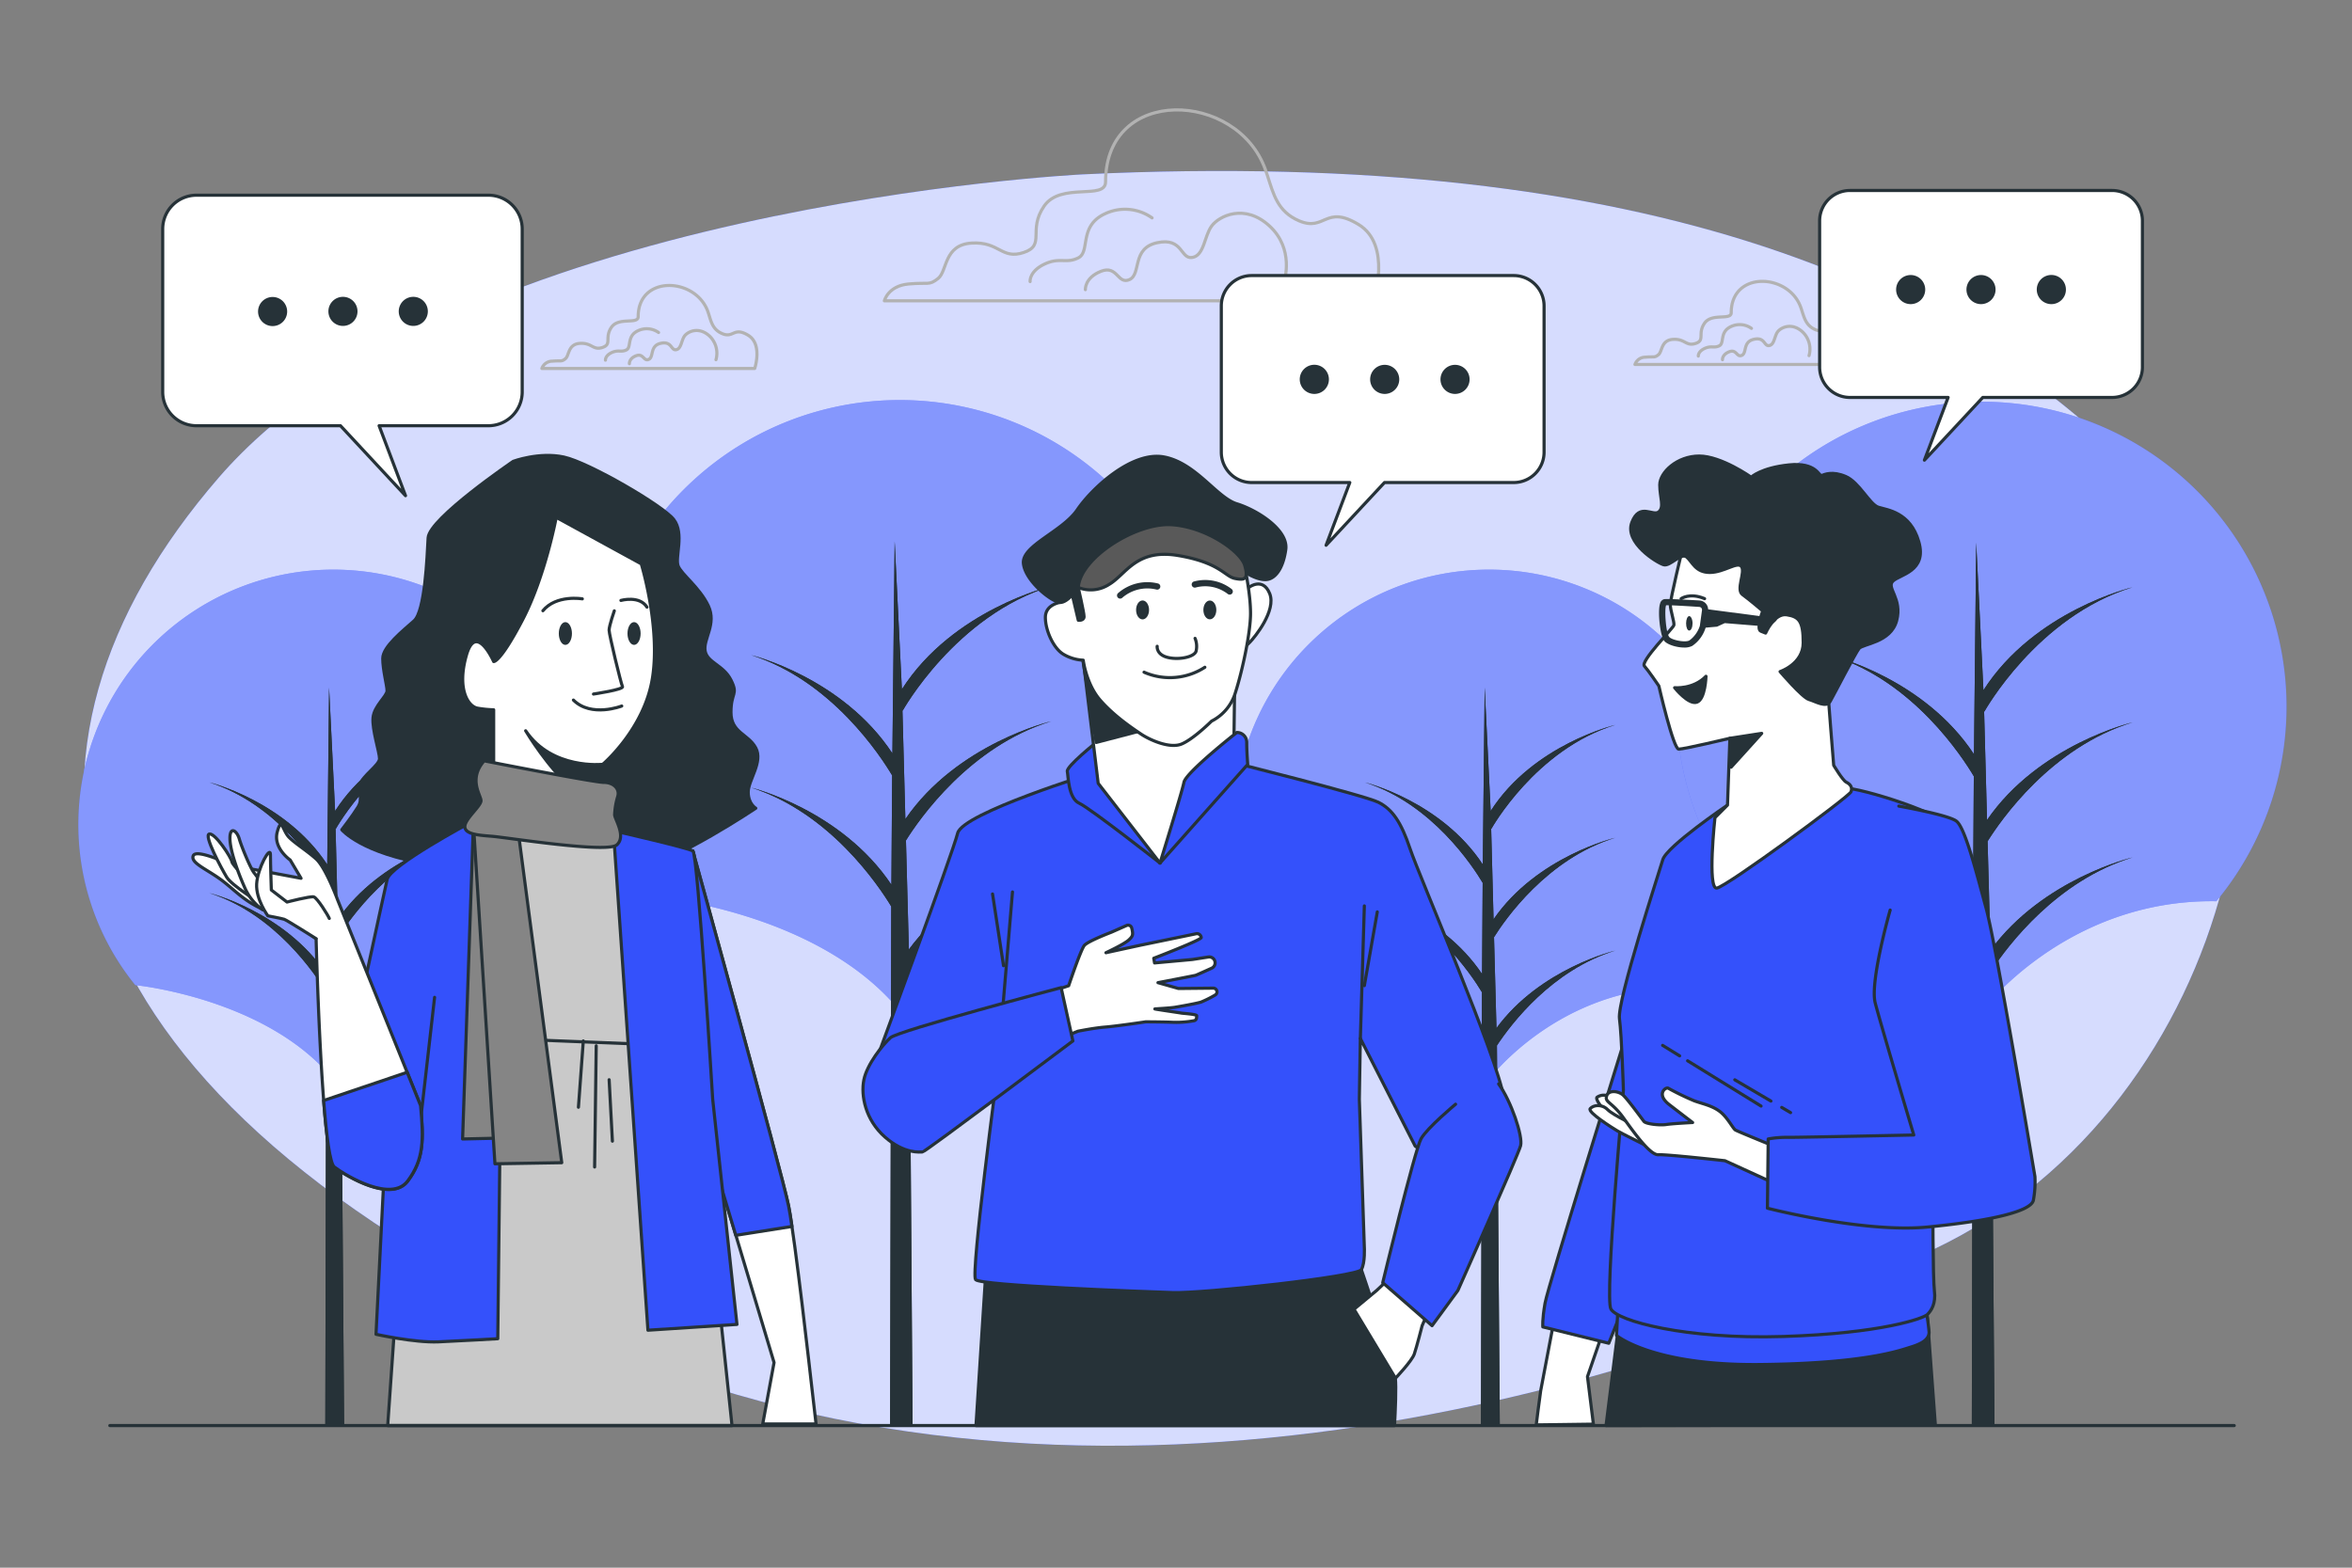 <svg xmlns="http://www.w3.org/2000/svg" viewBox="0 0 750 500"><rect x="0" y="0" width="750" height="500" fill="#808080" stroke="none"/><g id="freepik--background-simple--inject-16"><path d="M345.18,55.62S145,65.39,69.76,152.31,11.17,340.8,173.29,420.89,520,444.33,616.69,398.42,743,216.14,685.05,154.26,527.81,46.83,345.18,55.62Z" style="fill:#3451FB"></path><path d="M345.18,55.62S145,65.39,69.76,152.31,11.17,340.8,173.29,420.89,520,444.33,616.69,398.42,743,216.14,685.05,154.26,527.81,46.83,345.18,55.62Z" style="fill:#fff;opacity:0.8"></path></g><g id="freepik--Trees--inject-16"><path d="M211.39,286.4s50.11,5,75.51,36c0,0,26.83-36,75-35.25a97.4,97.4,0,1,0-150.55-.69Z" style="fill:#3451FB"></path><path d="M211.39,286.4s50.11,5,75.51,36c0,0,26.83-36,75-35.25a97.4,97.4,0,1,0-150.55-.69Z" style="fill:#fff;opacity:0.4"></path><path d="M239.56,251.21c25,7.92,40.58,31.19,44.64,37.9l-.37,165.56H291L290,309.45c5.46-8.26,21.07-28.88,45.19-36.25,0,0-28.64,6.79-45.37,29.62l-.93-34.77c4.12-6.61,20.25-30,46.3-38,0,0-30,7.1-46.49,31.19l-.94-35,.06.47s16.92-30.45,47.37-39.75c0,0-31.35,7.44-47.6,32.89l-2.3-47.16-.72,67.6c-15.92-24.22-45-31.34-45-31.34,25.65,8.12,41.34,32.34,44.92,38.37l-.24,34.85C268.26,258.26,239.56,251.21,239.56,251.21Z" style="fill:#263238"></path><path d="M239.56,251.21c25,7.92,40.58,31.19,44.64,37.9l-.37,165.56H291L290,309.45c5.46-8.26,21.07-28.88,45.19-36.25,0,0-28.64,6.79-45.37,29.62l-.93-34.77c4.12-6.61,20.25-30,46.3-38,0,0-30,7.1-46.49,31.19l-.94-35,.06.47s16.92-30.45,47.37-39.75c0,0-31.35,7.44-47.6,32.89l-2.3-47.16-.72,67.6c-15.92-24.22-45-31.34-45-31.34,25.65,8.12,41.34,32.34,44.92,38.37l-.24,34.85C268.26,258.26,239.56,251.21,239.56,251.21Z" style="fill:#263238"></path><path d="M411.78,314.21s41.83,4.14,63,30.06c0,0,22.4-30,62.63-29.42a81.3,81.3,0,1,0-125.67-.57Z" style="fill:#3451FB"></path><path d="M411.78,314.21s41.83,4.14,63,30.06c0,0,22.4-30,62.63-29.42a81.3,81.3,0,1,0-125.67-.57Z" style="fill:#fff;opacity:0.4"></path><path d="M435.3,284.83c20.9,6.62,33.87,26,37.26,31.64l-.31,138.2h6l-.91-121.22c4.56-6.9,17.59-24.11,37.72-30.26,0,0-23.91,5.67-37.87,24.72l-.78-29c3.44-5.51,16.91-25.06,38.65-31.71,0,0-25,5.93-38.8,26L475.49,264l.05.39s14.12-25.42,39.54-33.18c0,0-26.17,6.21-39.74,27.45l-1.91-39.37-.6,56.43c-13.3-20.21-37.53-26.16-37.53-26.16,21.41,6.78,34.5,27,37.49,32l-.19,29.09C459.25,290.72,435.3,284.83,435.3,284.83Z" style="fill:#263238"></path><path d="M435.3,284.83c20.9,6.62,33.87,26,37.26,31.64l-.31,138.2h6l-.91-121.22c4.56-6.9,17.59-24.11,37.72-30.26,0,0-23.91,5.67-37.87,24.72l-.78-29c3.44-5.51,16.91-25.06,38.65-31.71,0,0-25,5.93-38.8,26L475.49,264l.05.39s14.12-25.42,39.54-33.18c0,0-26.17,6.21-39.74,27.45l-1.91-39.37-.6,56.43c-13.3-20.21-37.53-26.16-37.53-26.16,21.41,6.78,34.5,27,37.49,32l-.19,29.09C459.25,290.72,435.3,284.83,435.3,284.83Z" style="fill:#263238"></path><path d="M43.25,314.21s41.83,4.14,63,30.06c0,0,22.4-30,62.63-29.42a81.3,81.3,0,1,0-125.67-.57Z" style="fill:#3451FB"></path><path d="M43.25,314.21s41.83,4.14,63,30.06c0,0,22.4-30,62.63-29.42a81.3,81.3,0,1,0-125.67-.57Z" style="fill:#fff;opacity:0.4"></path><path d="M66.77,284.83c20.9,6.62,33.87,26,37.26,31.64l-.3,138.2h6l-.91-121.22c4.56-6.9,17.59-24.11,37.72-30.26,0,0-23.91,5.67-37.87,24.72l-.78-29c3.44-5.51,16.91-25.06,38.65-31.71,0,0-25,5.93-38.8,26L107,264l.06.39s14.12-25.42,39.53-33.18c0,0-26.16,6.21-39.73,27.45l-1.92-39.37-.6,56.43C91,255.48,66.77,249.53,66.77,249.53c21.41,6.78,34.51,27,37.49,32l-.19,29.09C90.72,290.72,66.77,284.83,66.77,284.83Z" style="fill:#263238"></path><path d="M66.77,284.83c20.9,6.62,33.87,26,37.26,31.64l-.3,138.2h6l-.91-121.22c4.56-6.9,17.59-24.11,37.72-30.26,0,0-23.91,5.67-37.87,24.72l-.78-29c3.44-5.51,16.91-25.06,38.65-31.71,0,0-25,5.93-38.8,26L107,264l.06.39s14.12-25.42,39.53-33.18c0,0-26.16,6.21-39.73,27.45l-1.92-39.37-.6,56.43C91,255.48,66.77,249.53,66.77,249.53c21.41,6.78,34.51,27,37.49,32l-.19,29.09C90.72,290.72,66.77,284.83,66.77,284.83Z" style="fill:#263238"></path><path d="M556.43,286.64s50,4.95,75.4,36c0,0,26.79-35.94,74.92-35.2a97.26,97.26,0,1,0-150.34-.69Z" style="fill:#3451FB"></path><path d="M556.43,286.64s50,4.95,75.4,36c0,0,26.79-35.94,74.92-35.2a97.26,97.26,0,1,0-150.34-.69Z" style="fill:#fff;opacity:0.4"></path><path d="M584.56,251.5c25,7.91,40.52,31.14,44.57,37.85l-.36,165.32H636l-1.08-145c5.45-8.26,21-28.85,45.12-36.21,0,0-28.6,6.79-45.3,29.58l-.94-34.72c4.12-6.59,20.23-30,46.24-37.93,0,0-29.91,7.09-46.42,31.14l-.94-35,.07.46S649.6,196.6,680,187.31c0,0-31.3,7.43-47.53,32.84l-2.3-47.09-.71,67.5c-15.91-24.18-44.9-31.29-44.9-31.29,25.61,8.1,41.28,32.29,44.85,38.32l-.23,34.79C613.22,258.54,584.56,251.5,584.56,251.5Z" style="fill:#263238"></path><path d="M584.56,251.5c25,7.91,40.52,31.14,44.57,37.85l-.36,165.32H636l-1.08-145c5.45-8.26,21-28.85,45.12-36.21,0,0-28.6,6.79-45.3,29.58l-.94-34.72c4.12-6.59,20.23-30,46.24-37.93,0,0-29.91,7.09-46.42,31.14l-.94-35,.07.46S649.6,196.6,680,187.31c0,0-31.3,7.43-47.53,32.84l-2.3-47.09-.71,67.5c-15.91-24.18-44.9-31.29-44.9-31.29,25.61,8.1,41.28,32.29,44.85,38.32l-.23,34.79C613.22,258.54,584.56,251.5,584.56,251.5Z" style="fill:#263238"></path></g><g id="freepik--Clouds--inject-16"><path d="M404.16,56c-.22-.68-.45-1.35-.69-2-9-25.06-50.93-26.79-50.93,4,0,5.93-14.24,0-19.58,7.71s.6,12.45-6.52,14.82-7.71-3.55-16.61-3-7.71,8.9-10.67,11.27-3,1.18-9.49,1.78S282,95.94,282,95.94H438s5.93-17.8-4.75-24.32-10.68,2.37-19-1.19C407.36,67.49,406.08,61.91,404.16,56Z" style="fill:none;stroke:#b2b2b2;stroke-linecap:round;stroke-linejoin:round"></path><path d="M409.55,89.45s3.23-10-4.7-17.34-16.15-3.23-18.5,0-2.35,9.41-6.17,10-2.94-6.46-11.17-4.7-5,10-8.81,11.75-3.82-4.7-9.1-2.64-5,5.87-5,5.87" style="fill:none;stroke:#b2b2b2;stroke-linecap:round;stroke-linejoin:round"></path><path d="M367.36,69.49a14.88,14.88,0,0,0-15-1.31c-8.51,3.93-4.58,12.1-8.51,14.06s-5.88-.32-10.79,2-4.58,5.56-4.58,5.56" style="fill:none;stroke:#b2b2b2;stroke-linecap:round;stroke-linejoin:round"></path><path d="M226,100.18c-.1-.29-.19-.59-.3-.88C221.74,88.4,203.5,87.64,203.5,101c0,2.58-6.19,0-8.51,3.36s.25,5.41-2.84,6.45-3.36-1.55-7.23-1.29-3.35,3.87-4.64,4.9-1.29.52-4.13.77a3.53,3.53,0,0,0-3.36,2.33h67.87s2.58-7.75-2.07-10.58-4.64,1-8.25-.52C227.35,105.18,226.79,102.75,226,100.18Z" style="fill:none;stroke:#b2b2b2;stroke-linecap:round;stroke-linejoin:round"></path><path d="M228.31,114.73a7.59,7.59,0,0,0-2.05-7.54c-3.45-3.19-7-1.4-8,0s-1,4.09-2.68,4.35-1.28-2.81-4.86-2.05-2.17,4.35-3.83,5.12-1.67-2-4-1.16S200.7,116,200.7,116" style="fill:none;stroke:#b2b2b2;stroke-linecap:round;stroke-linejoin:round"></path><path d="M210,106.05a6.48,6.48,0,0,0-6.55-.57c-3.7,1.71-2,5.27-3.7,6.12s-2.56-.14-4.69.85-2,2.42-2,2.42" style="fill:none;stroke:#b2b2b2;stroke-linecap:round;stroke-linejoin:round"></path><path d="M574.51,98.86c-.09-.29-.19-.58-.3-.88-3.92-10.9-22.15-11.65-22.16,1.74,0,2.58-6.19,0-8.51,3.36s.26,5.42-2.84,6.45-3.35-1.55-7.22-1.29-3.36,3.87-4.65,4.9-1.29.52-4.13.78a3.5,3.5,0,0,0-3.35,2.32h67.86s2.58-7.74-2.06-10.58-4.65,1-8.26-.52C575.91,103.86,575.35,101.44,574.51,98.86Z" style="fill:none;stroke:#b2b2b2;stroke-linecap:round;stroke-linejoin:round"></path><path d="M576.86,113.42a7.56,7.56,0,0,0-2.05-7.54c-3.45-3.2-7-1.41-8,0s-1,4.09-2.68,4.34-1.28-2.81-4.86-2-2.17,4.34-3.83,5.11-1.66-2.05-4-1.15-2.18,2.55-2.18,2.55" style="fill:none;stroke:#b2b2b2;stroke-linecap:round;stroke-linejoin:round"></path><path d="M558.5,104.73a6.48,6.48,0,0,0-6.54-.57c-3.7,1.71-2,5.27-3.7,6.12s-2.56-.14-4.7.86-2,2.42-2,2.42" style="fill:none;stroke:#b2b2b2;stroke-linecap:round;stroke-linejoin:round"></path></g><g id="freepik--character-3--inject-16"><path d="M495.29,422.5s-3.79,19.89-4,21.07-1.42,10.89-1.42,10.89l18.23-.24-1.89-15.15,4.73-13.73Z" style="fill:#fff;stroke:#263238;stroke-linecap:round;stroke-linejoin:round"></path><path d="M517.78,332.53s-24.15,77.66-25.1,83.1-.71,7.58-.71,7.58L513,428.42l7.82-19.65.23-82.16Z" style="fill:#3451FB;stroke:#263238;stroke-linecap:round;stroke-linejoin:round"></path><polygon points="512.13 454.67 516.75 417.87 614.53 419.23 617.14 454.48 512.13 454.67" style="fill:#263238;stroke:#263238;stroke-linecap:round;stroke-linejoin:round"></polygon><path d="M516,415.86l-.53,10.07s11.26,9.55,45.19,9.28,45.2-4.51,48.65-5.57,5.83-2.39,5.83-4.77a69.86,69.86,0,0,0-1.33-8.75s-30.74,4-54.07,4.77A158.75,158.75,0,0,1,516,415.86Z" style="fill:#3451FB;stroke:#263238;stroke-linecap:round;stroke-linejoin:round"></path><path d="M550.86,256.78s-19.39,13.15-20.64,17.42-14.56,44.91-13.81,50.69,1.26,22.83,1.26,22.83-6,66-4,69.76,23.59,9.78,55,8.78,44.66-5.77,45.92-7,2.76-3.51,2.25-7.52-.5-30.12-.5-30.12l19.07-7s-8.53-104.14-11.79-109.66-30.86-13.8-35.13-13.55S550.86,256.78,550.86,256.78Z" style="fill:#3451FB;stroke:#263238;stroke-linecap:round;stroke-linejoin:round"></path><line x1="538.14" y1="338.33" x2="561.56" y2="352.77" style="fill:#fff;stroke:#263238;stroke-linecap:round;stroke-linejoin:round"></line><line x1="530.17" y1="333.41" x2="535.6" y2="336.76" style="fill:#fff;stroke:#263238;stroke-linecap:round;stroke-linejoin:round"></line><line x1="568.15" y1="353.2" x2="570.97" y2="354.86" style="fill:#fff;stroke:#263238;stroke-linecap:round;stroke-linejoin:round"></line><line x1="553.19" y1="344.4" x2="564.71" y2="351.18" style="fill:#fff;stroke:#263238;stroke-linecap:round;stroke-linejoin:round"></line><path d="M536.46,175.19s-3.84,15.93-3.84,17.66,1.34,5.57,1.15,6.53S523,210.9,524.36,212.43s4.61,6.34,4.61,6.34,4.61,20.16,6.33,20.16,16.32-3.46,16.32-3.46l-.76,21.31-4,4s-2.49,22.85.58,22.47,42.24-29.19,42.81-30.72-.38-2.5-1.53-3.07-4-5.38-4-5.38-1.92-23.81-1.92-24.38,4.79-21.12,5.18-21.7,2.69-10.75-13.25-18-34.56-9.22-36.09-8.64S536.46,175.19,536.46,175.19Z" style="fill:#fff;stroke:#263238;stroke-linecap:round;stroke-linejoin:round"></path><polygon points="551.62 235.47 561.77 233.9 552.01 244.69 551.62 235.47" style="fill:#263238;stroke:#263238;stroke-linecap:round;stroke-linejoin:round"></polygon><path d="M534,219.34s5.95.58,10-3.64c0,0-.19,7.29-2.88,8.25S534,219.34,534,219.34Z" style="fill:#263238;stroke:#263238;stroke-linecap:round;stroke-linejoin:round"></path><path d="M539.72,198.8c0,1.27-.47,2.31-1.06,2.31s-1-1-1-2.31.47-2.3,1-2.3S539.72,197.53,539.72,198.8Z" style="fill:#263238"></path><path d="M536.07,190.94s2.75-2,7.49,0" style="fill:none;stroke:#263238;stroke-linecap:round;stroke-linejoin:round"></path><path d="M558.41,152.2s-9.51-6.75-16.57-6.75-12.58,5.22-12.58,9.2,1.53,7.06-.31,8.6-6.14-3.07-8.59,3.37,8,12.89,10.13,13.5,5.52-4,7.36-2.45,2.76,4.91,7.36,4.91,8.9-3.68,10.13-1.84-1.84,7.36.31,8.9,6.44,5.21,6.44,5.21-2.15,5.83-.61,6.45l1.53.61s2.76-6.44,6.75-5.83S575,198.23,575,205s-7.37,9.2-7.37,9.2,7.06,8.29,9.21,8.9,5.52,2.76,6.75.62,8-15.35,9.21-16.88,10.12-1.84,12-8.9-3.37-10.43-1.22-12.58,11-3.07,8.28-12.58-10.13-10.13-12.89-11-6.13-8-10.43-9.82-6.75-.61-7.67-.3-1.54-4.3-10.43-3.38S558.41,152.2,558.41,152.2Z" style="fill:#263238;stroke:#263238;stroke-linecap:round;stroke-linejoin:round"></path><path d="M537.08,206.53c-2.43,0-5.38-.92-6.37-2.09-1.32-1.53-2.2-9.49-1.33-12a1.82,1.82,0,0,1,1.31-1.35c.26,0,.93-.18,11.24.43a2.92,2.92,0,0,1,2.73,3.32h0c-.24,1.79-.57,4.24-.69,5.05a10.85,10.85,0,0,1-4.34,6.11A5.42,5.42,0,0,1,537.08,206.53Zm-5.8-13.48c-.57,1.37-.09,8.76,1,10.1.84,1,5.09,1.86,6.43,1.11a9.34,9.34,0,0,0,3.33-4.64c.12-.81.45-3.25.69-5h0a1,1,0,0,0-.2-.72,1,1,0,0,0-.67-.33C535.29,193.14,532.15,193,531.28,193.05Z" style="fill:#263238"></path><polygon points="543.67 194.71 566.02 197.65 564.1 199.38 549.9 198.23 547.4 199.38 542.98 199.76 543.67 194.71" style="fill:#263238;stroke:#263238;stroke-linecap:round;stroke-linejoin:round"></polygon><path d="M515.48,358.5s-7.45-7.61-6.18-8.56a3.74,3.74,0,0,1,4.92.64c1.42,1.58,9,10.78,9,10.78Z" style="fill:#fff;stroke:#263238;stroke-linecap:round;stroke-linejoin:round"></path><path d="M525.16,365.48s-7.77-3.81-9.36-4.76-9.67-6-8.72-7.13,3.65-1.59,5.55.31,9.51,5.4,10,5.55,4.28,5.39,4.28,5.39Z" style="fill:#fff;stroke:#263238;stroke-linecap:round;stroke-linejoin:round"></path><path d="M565.11,365.32s-10.94-4.44-11.73-4.91-2.54-4.13-5.08-6-5.55-2.38-8.08-3.33a85.39,85.39,0,0,1-8.25-4c-.79-.48-4,1.9.32,5.23s7.45,5.71,7.45,5.71-6.34.31-8.4.63-6.5-.16-7.14-1-5.23-7.13-6.65-8.4-4.6-1.75-5.24.31,1.75,1.91,5.39,7,8.57,11.89,11.1,11.73,21.25,1.91,21.25,1.91l16.65,7.61Z" style="fill:#fff;stroke:#263238;stroke-linecap:round;stroke-linejoin:round"></path><path d="M602.73,290.26s-6.52,22.83-4.77,29.61S610.26,362,610.26,362s-35.63.75-39.9.75a32.84,32.84,0,0,0-6.52.51l-.25,22.08s30.86,8,51.19,6,32.87-5,33.62-8.53a32.34,32.34,0,0,0,.5-7.53s-12.29-73.52-15.56-85.56-6.77-25.85-9.53-27.86-18.32-4.76-18.32-4.76" style="fill:#3451FB;stroke:#263238;stroke-linecap:round;stroke-linejoin:round"></path></g><g id="freepik--speech-bubble-3--inject-16"><path d="M673.49,60.75H589.92a9.68,9.68,0,0,0-9.68,9.68v46.65a9.68,9.68,0,0,0,9.68,9.68h31.29l-7.56,20,18.62-20h41.22a9.68,9.68,0,0,0,9.68-9.68V70.43A9.68,9.68,0,0,0,673.49,60.75Z" style="fill:#fff;stroke:#263238;stroke-linecap:round;stroke-linejoin:round"></path><path d="M613.91,92.38A4.64,4.64,0,1,0,609.27,97,4.64,4.64,0,0,0,613.91,92.38Z" style="fill:#263238"></path><path d="M636.34,92.38A4.64,4.64,0,1,0,631.7,97,4.64,4.64,0,0,0,636.34,92.38Z" style="fill:#263238"></path><path d="M658.78,92.38A4.65,4.65,0,1,0,654.14,97,4.64,4.64,0,0,0,658.78,92.38Z" style="fill:#263238"></path></g><g id="freepik--character-2--inject-16"><path d="M444.68,454.67c.26-4.75.59-12.32.26-15.15-.5-4.24-10.83-34.57-10.83-34.57l-119.69-.12-3.2,49.84Z" style="fill:#263238;stroke:#263238;stroke-linecap:round;stroke-linejoin:round"></path><path d="M442.69,408.08,439,411.57l-7.24,6,13.23,22s5.24-5.49,6-7.73,2.49-9,2.49-9l1.5-3.49Z" style="fill:#fff;stroke:#263238;stroke-linecap:round;stroke-linejoin:round"></path><path d="M349.24,246.34s-42.27,13-43.86,19.39-25.75,71.83-25.75,71.83l38.46,4.13s-8.58,64.53-7,66.44,53.4,3.81,62.93,4.13,58.81-5.09,60.08-7.31.95-7.31.95-7.31l-1.59-47.05.32-19.38,17.48,34.32s5.09,4.14,14.3,2.86,15.9-5.4,14-18.11-27-70.88-29.88-79.47S444,258.1,439.51,255.87s-47.68-13-47.68-13Z" style="fill:#3451FB;stroke:#263238;stroke-linecap:round;stroke-linejoin:round"></path><line x1="433.79" y1="331.21" x2="435.06" y2="288.93" style="fill:#fff;stroke:#263238;stroke-linecap:round;stroke-linejoin:round"></line><line x1="435.06" y1="314.36" x2="439.19" y2="290.84" style="fill:#fff;stroke:#263238;stroke-linecap:round;stroke-linejoin:round"></line><line x1="318.09" y1="341.69" x2="322.86" y2="284.48" style="fill:none;stroke:#263238;stroke-linecap:round;stroke-linejoin:round"></line><line x1="320" y1="308" x2="316.5" y2="285.12" style="fill:none;stroke:#263238;stroke-linecap:round;stroke-linejoin:round"></line><path d="M349.56,236.8s-9.54,7.63-9.22,9.22.32,8.58,3.81,10.17,25.75,19.07,25.75,19.07Z" style="fill:#3451FB;stroke:#263238;stroke-linecap:round;stroke-linejoin:round"></path><path d="M345.42,210.56l4.77,39.28,19.71,25.42,23.52-35,.32-24.48s-2.23,7.32-15.89,6.68S345.42,210.56,345.42,210.56Z" style="fill:#fff;stroke:#263238;stroke-linecap:round;stroke-linejoin:round"></path><polygon points="369.84 231.5 349.56 236.8 344.66 206.63 369.84 231.5" style="fill:#263238;stroke:#263238;stroke-linecap:round;stroke-linejoin:round"></polygon><path d="M369.9,275.26s7-22.56,7.63-25.74,16.85-15.9,16.85-15.9a3.11,3.11,0,0,1,3.17,3.18c0,3.18.32,7,.32,7Z" style="fill:#3451FB;stroke:#263238;stroke-linecap:round;stroke-linejoin:round"></path><path d="M398.19,187.38s4.45-3.5,6.67,1.9-4.76,14-6.35,15.58l-1.59,1.59s-1-8.9-1-12.08S395.33,186.74,398.19,187.38Z" style="fill:#fff;stroke:#263238;stroke-linecap:round;stroke-linejoin:round"></path><path d="M338.13,192.12s-4.77.63-4.78,4.77,2.54,9.85,5.72,11.76a13.61,13.61,0,0,0,6.35,1.91s.95,7.63,5.39,12.72,10.17,8.91,13,10.82,9.21,4.77,13,3.19,9.54-7.3,9.54-7.3a15,15,0,0,0,7.63-9.22c2.23-7,4.79-19.06,4.79-25.1s-1.58-13.35-1.89-15.26-5.4-9.22-20.34-9.23-27,4.74-29.25,8.24S338.13,192.12,338.13,192.12Z" style="fill:#fff;stroke:#263238;stroke-linecap:round;stroke-linejoin:round"></path><path d="M342,190l1.84,7.82s1.84.23,1.84-1.15-1.86-9.3-1.86-9.3Z" style="fill:#263238;stroke:#263238;stroke-linecap:round;stroke-linejoin:round"></path><path d="M369,206.13s-.32,2.55,3.17,3.5,8.58,0,9.22-1.9a6.69,6.69,0,0,0-.31-4.13" style="fill:none;stroke:#263238;stroke-linecap:round;stroke-linejoin:round"></path><path d="M364.81,214.39a20.46,20.46,0,0,0,19.39-1.57" style="fill:none;stroke:#263238;stroke-linecap:round;stroke-linejoin:round"></path><ellipse cx="364.34" cy="194.53" rx="2.07" ry="3.02" style="fill:#263238"></ellipse><path d="M387.86,194.53c0,1.67-.93,3-2.07,3s-2.06-1.35-2.06-3,.92-3,2.06-3S387.86,192.86,387.86,194.53Z" style="fill:#263238"></path><path d="M357.19,189.92A13.18,13.18,0,0,1,369,187.06" style="fill:none;stroke:#263238;stroke-linecap:round;stroke-linejoin:round;stroke-width:2px"></path><path d="M381,186.42a12.78,12.78,0,0,1,11.12,2.23" style="fill:none;stroke:#263238;stroke-linecap:round;stroke-linejoin:round;stroke-width:2px"></path><path d="M343.84,187.38s-3.18,4.76-5.72,4.76-11.13-6.67-11.77-12.39,12.4-10.17,17.17-17.17,17.48-18.75,27.65-16.84,16.85,13,23.21,14.94S410.9,168.94,410,175.3s-3.5,9.22-6,9.53-5.72-1.59-5.72-1.59-8.9-10.48-21.61-12.07-17.17,1.59-21.62,6.35A106.7,106.7,0,0,1,343.84,187.38Z" style="fill:#263238;stroke:#263238;stroke-linecap:round;stroke-linejoin:round"></path><path d="M343.84,187.38a10.78,10.78,0,0,0,9.85-1c5.4-3.18,8.58-11.44,21.93-9.21s14.94,6.67,18.12,7.31,4.45.31,3.18-4.14-12.4-12.39-23.52-13S344.47,177.84,343.84,187.38Z" style="fill:#595959;stroke:#263238;stroke-linecap:round;stroke-linejoin:round"></path><path d="M340.77,314.39s3.86-11.48,5-12.85,8.59-4.2,8.59-4.2l4.88-2.16a1.19,1.19,0,0,1,1.64.81c.53,2.18.35,2.59-.9,3.77-1.48,1.39-7.32,4.1-7.32,4.1l10.8-2.35,17.95-3.7a1.35,1.35,0,0,1,1.63,1.22v0c.06.75-15.13,6.6-15.13,6.6l.25,1.49,12.06-1.1,5.09-.79a1.87,1.87,0,0,1,2.11,1.43h0a1.87,1.87,0,0,1-1.05,2.14c-1.82.82-4.78,2.16-5.12,2.27s-12,2.34-12,2.34l6.54,1.86,11.09-.11a1.19,1.19,0,0,1,1.19,1.16h0a1.16,1.16,0,0,1-.6,1.05A35.56,35.56,0,0,1,383,319.6c-1.59.5-7,1.44-8.38,1.67s-6,.49-6.35.52,8,1.23,8.38,1.32,5,.35,4.95.86.1,1.24-.75,1.56a31.29,31.29,0,0,1-7.6.49c-3.39-.1-7.9-.12-7.9-.12s-9.16,1.37-12.89,1.67-8.78,1.34-8.78,1.34l-6.91,2.81-3-15Z" style="fill:#fff;stroke:#263238;stroke-linecap:round;stroke-linejoin:round"></path><path d="M338.37,315l3.75,17S295,367.4,294.2,367.4s-5.74.75-12-4.74-7.73-13.23-6.74-18.22,6-11.23,8.49-13.48S338.37,315,338.37,315Z" style="fill:#3451FB;stroke:#263238;stroke-linecap:round;stroke-linejoin:round"></path><path d="M464.15,352.18s-9,7.48-11,11-12.23,45.92-12.23,45.92l15.73,13.72,8.23-11.23s19.22-43.17,20-46.17-3-14.22-7-19.71" style="fill:#3451FB;stroke:#263238;stroke-linecap:round;stroke-linejoin:round"></path></g><g id="freepik--speech-bubble-2--inject-16"><path d="M482.69,87.89H399.13a9.68,9.68,0,0,0-9.68,9.68v46.65a9.68,9.68,0,0,0,9.68,9.68h31.29l-7.56,20,18.62-20h41.21a9.68,9.68,0,0,0,9.68-9.68V97.57A9.68,9.68,0,0,0,482.69,87.89Z" style="fill:#fff;stroke:#263238;stroke-linecap:round;stroke-linejoin:round"></path><path d="M423.76,121a4.65,4.65,0,1,0-4.64,4.64A4.64,4.64,0,0,0,423.76,121Z" style="fill:#263238"></path><path d="M446.19,121a4.64,4.64,0,1,0-4.64,4.64A4.64,4.64,0,0,0,446.19,121Z" style="fill:#263238"></path><path d="M468.62,121a4.64,4.64,0,1,0-4.64,4.64A4.64,4.64,0,0,0,468.62,121Z" style="fill:#263238"></path></g><g id="freepik--character-1--inject-16"><path d="M163.66,147.14s-26.8,18.21-27.14,24.4-1,23.36-4.47,26.46-10,8.24-10,12,1.37,8.59,1.37,10.31-4.12,4.81-4.47,8.59,2.07,11,2.07,13.06-5.5,5.5-6.19,8.24,1,4.47-.69,7.22-5.15,7.22-5.15,7.22,6.18,7.55,27.83,11,52.92,4.47,66,1.72S241,257.78,241,257.78s-2.41-1.37-2.41-5.15,4.81-9.62,2.41-14.09-7.91-4.81-7.91-11.34,2.41-5.5,0-10.31-7.56-5.49-8.24-9.27,3.78-8.59,1-14.44-8.59-10-9.62-12.71,2.06-10.31-1.38-14.77-27.14-18.22-35.05-19.93S163.66,147.14,163.66,147.14Z" style="fill:#263238;stroke:#263238;stroke-linecap:round;stroke-linejoin:round"></path><path d="M208.07,216.15c-2.56,16.38-15.86,27.62-15.86,27.62v8.7l-9.91-1.16-24.88-2.93v-22a34.41,34.41,0,0,1-5.11-.51c-3.07-.51-6.66-6.13-3.59-16.88s8.7,2,8.7,2,2,.51,9.21-13.3S177.37,165,177.37,165l27.12,14.84S210.62,199.78,208.07,216.15Z" style="fill:#fff;stroke:#263238;stroke-linecap:round;stroke-linejoin:round"></path><path d="M195.89,194.82s-1.66,4.74-1.66,6.17,3.79,17.07,4.27,18-9.25,2.37-9.25,2.37" style="fill:none;stroke:#263238;stroke-linecap:round;stroke-linejoin:round"></path><path d="M198.26,225.18s-9.72,3.79-15.41-1.9" style="fill:none;stroke:#263238;stroke-linecap:round;stroke-linejoin:round"></path><path d="M185.69,191s-8.3-1.43-12.57,3.79" style="fill:none;stroke:#263238;stroke-linecap:round;stroke-linejoin:round"></path><path d="M198,191.5s5.93-1.66,8.3,2.14" style="fill:none;stroke:#263238;stroke-linecap:round;stroke-linejoin:round"></path><path d="M182.38,202.05c0,2-.94,3.63-2.1,3.63s-2.09-1.63-2.09-3.63.94-3.63,2.09-3.63S182.38,200.05,182.38,202.05Z" style="fill:#263238"></path><path d="M204.28,202.05c0,2-.94,3.63-2.09,3.63s-2.1-1.63-2.1-3.63.94-3.63,2.1-3.63S204.28,200.05,204.28,202.05Z" style="fill:#263238"></path><path d="M192.21,243.77v8.7l-9.91-1.16c-7.36-6.22-14.18-17.4-14.68-18.24C176,245.58,192.21,243.77,192.21,243.77Z" style="fill:#263238;stroke:#263238;stroke-linecap:round;stroke-linejoin:round"></path><path d="M220.93,271.42s28.46,102.85,30.53,113.16,7.21,56.18,7.21,56.18l1.55,13.4h-17l3.61-19.59-20.1-67s-7.22-49.48-7.74-63.4S220.93,271.42,220.93,271.42Z" style="fill:#fff;stroke:#263238;stroke-linecap:round;stroke-linejoin:round"></path><path d="M220.93,271.42s-2.46,18.83-2,32.75,7.74,63.4,7.74,63.4L234.63,394l17.9-2.83c-.4-2.77-.77-5.05-1.07-6.55C249.39,374.27,220.93,271.42,220.93,271.42Z" style="fill:#3451FB;stroke:#263238;stroke-linecap:round;stroke-linejoin:round"></path><polygon points="156.62 269.64 181.36 296.44 200.43 269.12 190.12 261.91 162.29 260.36 156.62 269.64" style="fill:#fff;stroke:#263238;stroke-linecap:round;stroke-linejoin:round"></polygon><polygon points="188.57 266.55 205.07 271.18 229.29 415.5 233.42 454.67 123.63 454.67 136 277.37 158.85 263.97 188.57 266.55" style="fill:#c9c9c9;stroke:#263238;stroke-linecap:round;stroke-linejoin:round"></polygon><line x1="165.9" y1="331.49" x2="204.55" y2="333.03" style="fill:none;stroke:#263238;stroke-linecap:round;stroke-linejoin:round"></line><line x1="186" y1="332" x2="184.45" y2="353.14" style="fill:none;stroke:#263238;stroke-linecap:round;stroke-linejoin:round"></line><line x1="190.12" y1="333.55" x2="189.61" y2="372.21" style="fill:none;stroke:#263238;stroke-linecap:round;stroke-linejoin:round"></line><line x1="194.24" y1="344.37" x2="195.28" y2="363.96" style="fill:none;stroke:#263238;stroke-linecap:round;stroke-linejoin:round"></line><path d="M149.57,262.59s-25.08,13.4-26.11,17.87-13.23,60.82-13.23,61.85,12.2,33,12.2,33l-2.53,50.25s12.37,2.75,19.93,2.41,18.9-1,18.9-1l1.84-164.34Z" style="fill:#3451FB;stroke:#263238;stroke-linecap:round;stroke-linejoin:round"></path><line x1="133.94" y1="358.8" x2="138.58" y2="318.09" style="fill:none;stroke:#263238;stroke-linecap:round;stroke-linejoin:round"></line><path d="M134.11,352.62,107.65,287s-3.78-10.31-6.87-13.06-6.53-4.81-8.59-6.87-2.4-6.87-3.78-1.72,4.13,8.94,4.13,8.94L96,280.12,74,276s-11.34-5.49-12.37-3.09,4.81,4.47,9.62,8.25,7.56,7.21,15.46,10a47.34,47.34,0,0,1,14.09,8.25s1.72,69.75,5.84,72.85,18.22,11.33,23.37,4.46S135.14,363.62,134.11,352.62Z" style="fill:#fff;stroke:#263238;stroke-linecap:round;stroke-linejoin:round"></path><path d="M134.11,352.62,129.84,342l-26.64,9c.88,11.24,2,20.14,3.42,21.21,4.13,3.09,18.22,11.33,23.37,4.46S135.14,363.62,134.11,352.62Z" style="fill:#3451FB;stroke:#263238;stroke-linecap:round;stroke-linejoin:round"></path><path d="M83,288s-9.08-5.51-10.73-8.26-7.43-13.48-5.5-13.75,7,7.58,7.15,8.8,5.78,6.6,5.78,6.6" style="fill:#fff;stroke:#263238;stroke-linecap:round;stroke-linejoin:round"></path><path d="M83.78,290.18A16.82,16.82,0,0,1,78,283c-2.2-4.95-4.68-11.83-4.68-15.68s2.2-2.47,3,.28S79.92,277,81,278.35s5,6.88,5,6.88" style="fill:#fff;stroke:#263238;stroke-linecap:round;stroke-linejoin:round"></path><path d="M105,292.93c-.28-.83-3.85-6.6-4.95-6.88s-8.53,1.65-8.53,1.65l-5-3.85s-.28-8.25-.28-11.28-4.13,4.4-4.4,9.35,3.58,10.18,3.58,10.18,4.4.83,5.22,1.1,10.13,6.16,10.13,6.16" style="fill:#fff;stroke:#263238;stroke-linecap:round;stroke-linejoin:round"></path><polygon points="150.95 262.59 147.51 363.27 162.29 362.93 158.85 263.97 150.95 262.59" style="fill:#858585;stroke:#263238;stroke-linecap:round;stroke-linejoin:round"></polygon><polygon points="150.95 262.59 157.82 371.18 179.13 370.83 165.04 263.63 150.95 262.59" style="fill:#858585;stroke:#263238;stroke-linecap:round;stroke-linejoin:round"></polygon><path d="M195.79,267.58l.13,1.94,10.69,154.74L235,422.41l-7.74-71.85s-4.76-78.11-6.3-79.14S195.79,265,195.79,265Z" style="fill:#3451FB;stroke:#263238;stroke-linecap:round;stroke-linejoin:round"></path><path d="M154.39,242.66s35,6.88,38.14,6.88,5.15,2.06,4.46,4.46a23.57,23.57,0,0,0-1,5.84c0,1.38,3.78,6.88.69,9.63s-35.39-2.41-39.86-2.75-8.59-.69-8.59-3.1,5.15-6.52,5.15-8.24S149.23,248.51,154.39,242.66Z" style="fill:#858585;stroke:#263238;stroke-linecap:round;stroke-linejoin:round"></path></g><g id="freepik--speech-bubble-1--inject-16"><path d="M62.66,62.26h93.08A10.78,10.78,0,0,1,166.52,73v52a10.78,10.78,0,0,1-10.78,10.78H120.89l8.42,22.31-20.74-22.31H62.66A10.78,10.78,0,0,1,51.88,125V73A10.78,10.78,0,0,1,62.66,62.26Z" style="fill:#fff;stroke:#263238;stroke-linecap:round;stroke-linejoin:round"></path><path d="M91.57,99.31A4.64,4.64,0,1,0,86.93,104,4.64,4.64,0,0,0,91.57,99.31Z" style="fill:#263238"></path><path d="M114,99.31a4.64,4.64,0,1,0-4.64,4.64A4.64,4.64,0,0,0,114,99.31Z" style="fill:#263238"></path><path d="M136.43,99.31a4.64,4.64,0,1,0-4.64,4.64A4.64,4.64,0,0,0,136.43,99.31Z" style="fill:#263238"></path></g><g id="freepik--Table--inject-16"><line x1="35.02" y1="454.67" x2="712.45" y2="454.67" style="fill:none;stroke:#263238;stroke-linecap:round;stroke-linejoin:round"></line></g></svg>
